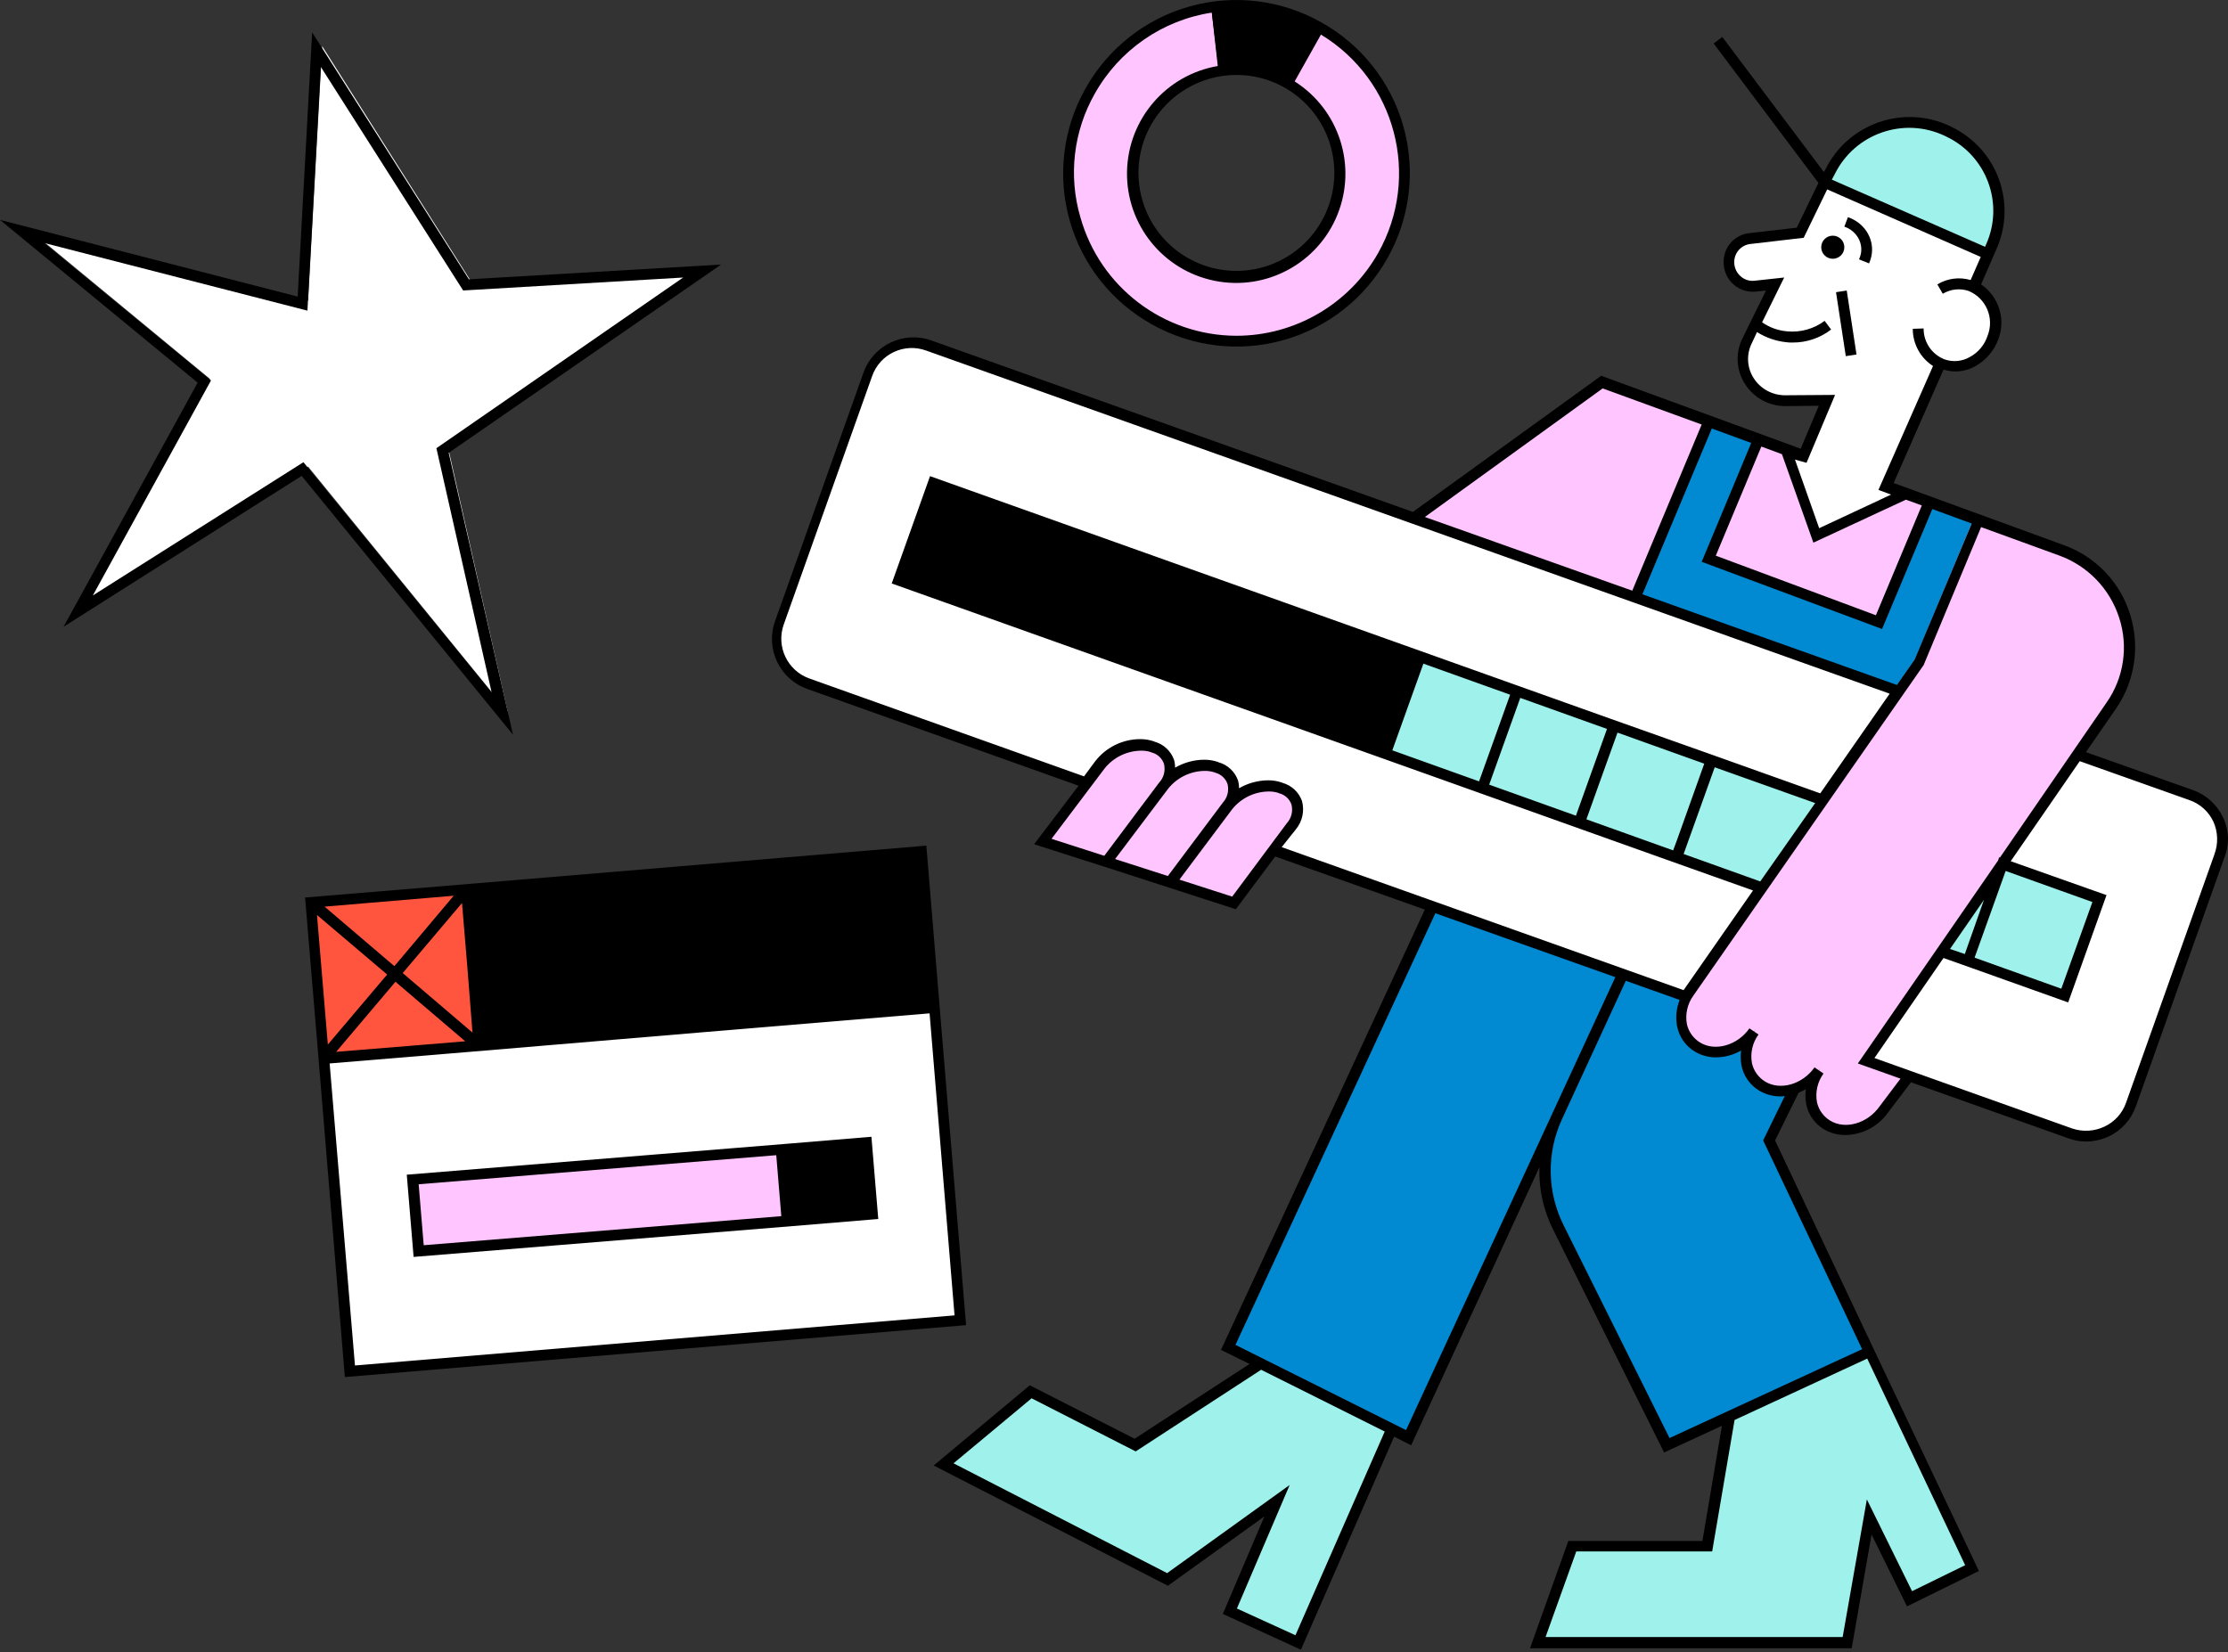 <?xml version="1.0" encoding="UTF-8"?>
<svg width="480px" height="356px" viewBox="0 0 480 356" version="1.1" xmlns="http://www.w3.org/2000/svg" xmlns:xlink="http://www.w3.org/1999/xlink">
    <rect x="0" y="0" width="480" height="356" fill="#333333" stroke="none"/>
    <title>Downloading_1</title>
    <g id="Foundation:-niceverynice.com" stroke="none" stroke-width="1" fill="none" fill-rule="evenodd">
        <g id="Main-Page" transform="translate(-755, -2819)">
            <g id="Block-with-Featires" transform="translate(126, 2794)">
                <g id="Downloading_1" transform="translate(629, 25)">
                    <polygon id="Rectangle" fill="#FF553E" fill-rule="nonzero" transform="translate(85.379, 209.715) rotate(-4.749) translate(-85.379, -209.715) " points="68.601 192.931 102.158 192.93 102.157 226.5 68.6 226.501"></polygon>
                    <polygon id="Rectangle" fill="#000000" fill-rule="nonzero" transform="translate(151.093, 204.264) rotate(-4.749) translate(-151.093, -204.264) " points="101.926 187.48 200.262 187.477 200.261 221.047 101.924 221.05"></polygon>
                    <polyline id="Path" fill="#9EF2EB" fill-rule="nonzero" points="402.114 290.75 424.232 337.428 410.76 343.974 402.114 326.362 397.364 353.48 330.622 353.48 338.098 332.674 367.147 332.674 371.897 304.699"></polyline>
                    <path d="M234.202,168.788 L174.119,147.339 C168.803,145.421 166.02,139.578 167.88,134.238 L186.973,80.505 C188.89,75.184 194.728,72.4 200.065,74.261 L409.305,148.828 L447.725,162.555 L472.188,171.291 C477.504,173.209 480.287,179.052 478.427,184.392 L459.334,238.125 C457.417,243.446 451.579,246.231 446.242,244.37 L402.209,228.688 L234.202,168.788 Z" id="Path" fill="#FFFFFF" fill-rule="nonzero"></path>
                    <polygon id="Rectangle" fill="#000000" fill-rule="nonzero" transform="translate(249.618, 133.127) rotate(-70.391) translate(-249.618, -133.127) " points="238.526 77.615 260.723 77.612 260.709 188.639 238.513 188.642"></polygon>
                    <polyline id="Path" fill="#0189D1" fill-rule="nonzero" points="349.544 210.791 303.611 310.664 264.896 291.205 308.733 196.157"></polyline>
                    <line x1="363.485" y1="215.075" x2="273.859" y2="183.212" id="Path"></line>
                    <path d="M363.017,213.921 C360.727,217.565 361.762,222.377 365.348,224.751 C369.232,227.088 374.669,225.53 377.623,221.403 C374.749,225.609 375.448,230.905 379.332,233.164 C381.462,234.377 384.013,234.604 386.323,233.786 L380.808,244.924 L402.324,290.48 L358.826,310.664 L335.521,263.777 C331.787,256.249 331.643,247.433 335.131,239.787 L349.271,209.101 L363.017,213.921 Z" id="Path" fill="#0189D1" fill-rule="nonzero"></path>
                    <polyline id="Path" fill="#9EF2EB" fill-rule="nonzero" points="299.751 308.799 279.652 354.476 264.851 347.752 275.056 324.179 251.451 340.951 203.154 316.374 221.928 300.839 244.442 312.277 271.473 294.733"></polyline>
                    <path d="M237.526,185.204 L224.066,180.811 L236.15,164.475 C238.779,161.114 243.112,159.608 247.238,160.623 L247.391,160.699 C251.063,161.855 252.063,165.555 249.61,168.868 L237.526,185.204 Z" id="Path" fill="#FFC5FF" fill-rule="nonzero"></path>
                    <path d="M252.464,190.182 L239.004,185.797 L251.09,169.456 C253.718,166.094 258.053,164.587 262.18,165.601 L262.333,165.679 C266.003,166.835 266.998,170.535 264.55,173.849 L252.464,190.182 Z" id="Path" fill="#FFC5FF" fill-rule="nonzero"></path>
                    <path d="M266.406,195.161 L252.946,190.769 L265.03,174.432 C267.659,171.071 271.993,169.566 276.119,170.58 L276.271,170.658 C279.943,171.814 280.943,175.512 278.489,178.825 L266.406,195.161 Z" id="Path" fill="#FFC5FF" fill-rule="nonzero"></path>
                    <polygon id="Rectangle" fill="#FFFFFF" fill-rule="nonzero" transform="translate(138.516, 255.908) rotate(-4.749) translate(-138.516, -255.908) " points="72.57 222.224 204.465 222.219 204.462 289.593 72.568 289.598"></polygon>
                    <polygon id="Rectangle" fill="#000000" fill-rule="nonzero" transform="translate(138.702, 257.305) rotate(-4.749) translate(-138.702, -257.305) " points="89.534 249.401 187.87 249.397 187.87 265.208 89.533 265.212"></polygon>
                    <polygon id="Rectangle" fill="#FFC5FF" fill-rule="nonzero" transform="translate(129.418, 258.063) rotate(-4.749) translate(-129.418, -258.063) " points="89.476 250.158 169.36 250.156 169.359 265.967 89.475 265.969"></polygon>
                    <polygon id="Rectangle" fill="#9EF2EB" fill-rule="nonzero" transform="translate(375.147, 177.924) rotate(-70.391) translate(-375.147, -177.924) " points="364.058 100.222 386.255 100.219 386.236 255.627 364.039 255.629"></polygon>
                    <path d="M455.2,152.067 L402.395,228.156 L411.663,231.406 L411.586,231.484 L406.212,238.527 C403.331,242.707 397.801,244.178 393.905,241.856 C390.01,239.534 389.311,234.269 392.191,230.168 C390.926,232.009 389.095,233.393 386.973,234.115 C384.662,234.969 382.087,234.742 379.964,233.496 C376.069,231.174 375.37,225.91 378.249,221.809 C375.368,225.988 369.838,227.458 365.943,225.137 C362.128,222.815 361.348,217.551 364.23,213.449 L373.264,200.522 L409.405,148.9 L304.73,111.824 L345.307,82.645 L444.452,118.636 C450.919,121.015 455.925,126.22 458.024,132.748 C460.122,139.277 459.081,146.402 455.2,152.067 Z" id="Path" fill="#FFC5FF" fill-rule="nonzero"></path>
                    <polygon id="Path" fill="#FFFFFF" fill-rule="nonzero" points="66.382 64.776 69.414 9.957 101.6 60.81 152.365 57.777 96.546 96.5 109.373 153.341 66.382 100.544 18.103 131.18 45.236 81.648 5.975 49.224"></polygon>
                    <path d="M410.68,106.793 L406.455,105.238 L418.191,78.718 C420.974,79.765 424.103,79.325 426.485,77.551 C429.918,75.026 431.147,70.483 429.452,66.586 C428.736,64.696 427.303,63.16 425.461,62.308 L428.593,55.231 L393.226,39.829 L387.906,50.643 L376.795,51.887 C374.388,52.325 372.604,54.356 372.491,56.786 C372.198,58.91 373.433,60.949 375.458,61.685 C376.455,62.065 377.53,62.199 378.59,62.075 C380.239,61.841 382.423,61.608 382.423,61.608 L376.4,73.897 C375.275,76.591 375.419,79.642 376.79,82.22 C378.445,85.075 381.536,86.804 384.85,86.731 C386.414,86.731 393.691,86.652 393.691,86.652 L388.605,98.551 L384.85,97.152 L391.422,115.503 L410.68,106.793 Z" id="Path" fill="#FFFFFF" fill-rule="nonzero"></path>
                    <path d="M392.365,38.561 L393.465,36.346 C398.113,27.155 409.508,23.305 419.024,27.713 L419.338,27.866 C428.628,32.245 432.719,42.955 428.617,52.159 L427.909,53.769 L392.365,38.561 Z" id="Path" fill="#9EF2EB" fill-rule="nonzero"></path>
                    <path d="M284.171,5.439 L277.342,17.577 L277.342,17.577 C286.859,22.962 291.061,34.489 287.252,44.762 C283.444,55.036 272.754,61.007 262.042,58.846 C251.33,56.685 243.773,47.032 244.22,36.081 C244.666,25.129 252.984,16.129 263.837,14.853 L262.285,0.996 C244.507,3.022 230.844,17.724 230.075,35.655 C229.307,53.585 241.662,69.41 259.2,72.959 C276.739,76.508 294.244,66.726 300.465,49.899 C306.687,33.072 299.775,14.205 284.171,5.424 L284.171,5.439 Z" id="Path" fill="#FFC5FF" fill-rule="nonzero"></path>
                    <path d="M282.822,5.699 L275.986,17.923 C272.666,16.033 268.92,15.034 265.108,15.022 C264.175,15.022 263.321,15.101 262.466,15.187 L260.913,1.232 C262.332,1.073 263.758,0.994 265.185,0.996 C271.363,1.037 277.43,2.655 282.822,5.699 L282.822,5.699 Z" id="Path" fill="#000000" fill-rule="nonzero"></path>
                    <polygon id="Path" fill="#0189D1" fill-rule="nonzero" points="414.602 107.85 403.818 133.518 367.282 119.989 377.987 94.552 367.282 90.61 351.535 128.26 408.162 148.362 412.506 142.177 425.228 111.716"></polygon>
                    <path d="M202.529,218.12 L202.529,218.12 L199.574,182.217 L101.485,190.43 L101.485,190.43 L65.726,193.397 L68.53,226.951 L68.53,226.951 L74.296,296.724 L208.133,285.538 L202.529,218.12 Z M101.636,192.777 L197.465,184.799 L200.035,216.086 L124.62,222.349 L104.286,224.067 L102.961,208.425 L101.636,192.777 Z M88.782,225.317 L72.422,226.647 L85.199,211.549 L100.235,224.377 L88.782,225.317 Z M101.792,222.5 L86.757,209.672 L99.534,194.577 L100.702,208.585 L101.792,222.5 Z M84.964,208.186 L69.928,195.358 L97.741,193.011 L84.964,208.186 Z M83.406,209.985 L70.629,225.081 L68.292,197.157 L83.406,209.985 Z M71.018,229.148 L102.183,226.567 L102.183,226.567 L157.031,221.953 L200.27,218.354 L205.646,283.433 L76.473,294.228 L71.018,229.148 Z" id="Shape" fill="#000000" fill-rule="nonzero"></path>
                    <path d="M187.739,244.947 L169.333,246.474 L169.333,246.474 L87.635,253.119 L89.107,270.836 L170.806,264.192 L170.806,264.192 L189.212,262.665 L187.739,244.947 Z M91.285,268.316 L90.197,255.18 L167.237,248.918 L168.324,262.054 L91.285,268.316 Z M170.654,261.825 L169.567,248.689 L185.643,247.391 L186.729,260.527 L170.654,261.825 Z" id="Shape" fill="#000000" fill-rule="nonzero"></path>
                    <path d="M478.901,176.075 C477.609,173.348 475.283,171.248 472.439,170.239 L449.391,162.066 L455.853,152.719 C459.97,146.759 461.091,139.229 458.89,132.329 C456.728,125.418 451.455,119.917 444.64,117.463 L407.965,104.077 L418.711,79.645 C421.028,80.363 423.54,80.082 425.64,78.868 C427.919,77.567 429.658,75.497 430.547,73.03 C432.146,68.719 430.605,63.874 426.808,61.278 L430.157,53.571 C434.523,43.635 430.216,32.029 420.423,27.343 L420.113,27.179 C410.108,22.422 398.136,26.588 393.249,36.526 L392.937,37.07 L371.051,7.966 L369.182,9.366 L391.763,39.408 L387.09,49.058 L376.968,50.226 C373.575,50.535 371.069,53.526 371.361,56.919 L371.361,56.996 C371.47,58.688 372.261,60.264 373.552,61.364 C374.843,62.464 376.524,62.994 378.213,62.834 L380.472,62.601 L375.411,72.874 C373.826,76.032 374.033,79.794 375.956,82.759 C377.832,85.717 381.094,87.509 384.598,87.506 L384.677,87.506 L391.84,87.429 L387.947,96.69 L344.964,80.968 L304.396,110.307 L200.599,73.342 C194.666,71.256 188.161,74.35 186.039,80.268 L166.961,133.888 C164.868,139.819 167.966,146.326 173.891,148.443 L232.369,169.301 L222.791,181.909 L238.833,187.046 L238.833,187.046 L252.536,191.482 L252.536,191.482 L266.241,195.919 L274.73,184.556 L306.965,195.996 L263.049,290.87 L269.201,293.905 L244.438,310.016 L221.858,298.496 L201.154,315.778 L251.611,341.694 L272.402,326.751 L263.446,347.765 L280.265,355.472 L300.355,309.558 L304.015,311.426 L331.649,251.491 C331.491,256.215 332.536,260.901 334.686,265.111 L358.513,312.976 L370.972,307.217 L366.767,332.044 L337.878,332.044 L329.625,355.165 L398.927,355.165 L403.209,330.651 L410.839,346.138 L426.336,338.51 L403.754,290.88 L403.754,290.88 L382.426,245.739 L387.487,235.465 C388.022,235.237 388.542,234.977 389.046,234.686 C388.915,235.748 388.941,236.823 389.123,237.877 C389.568,240.151 390.954,242.131 392.939,243.326 C394.353,244.162 395.969,244.593 397.611,244.571 C401.283,244.502 404.698,242.679 406.798,239.668 L411.704,233.207 L445.576,245.271 C446.797,245.729 448.089,245.966 449.392,245.971 C451.086,245.954 452.756,245.583 454.298,244.883 C457.026,243.591 459.128,241.266 460.138,238.422 L479.215,184.801 C480.362,181.981 480.248,178.805 478.901,176.075 L478.901,176.075 Z M408.665,147.59 L353.841,128.054 L368.792,92.332 L377.28,95.447 L366.616,121.054 L405.471,135.53 L416.299,109.69 L424.786,112.806 L412.481,142.146 L408.665,147.59 Z M379.463,96.223 L383.901,97.863 L390.675,116.93 L410.609,107.668 L414.035,108.913 L404.147,132.573 L369.651,119.732 L379.463,96.223 Z M419.021,29.289 L419.332,29.445 C428.011,33.572 431.813,43.865 427.898,52.638 L427.663,53.184 L394.648,38.708 L395.272,37.541 C399.591,28.753 410.179,25.074 419.021,29.289 L419.021,29.289 Z M389.198,99.725 L395.349,85.094 L384.603,85.171 L384.526,85.171 C381.819,85.161 379.3,83.785 377.829,81.513 C376.347,79.222 376.199,76.315 377.441,73.886 L378.53,71.551 C380.413,72.745 382.546,73.491 384.764,73.73 C385.229,73.796 385.698,73.822 386.167,73.809 C389.179,73.834 392.113,72.847 394.498,71.007 L393.096,69.139 C390.773,70.874 387.885,71.679 384.999,71.395 C383.067,71.233 381.213,70.562 379.626,69.45 L384.383,59.799 L377.92,60.499 C376.872,60.599 375.829,60.261 375.039,59.566 C374.234,58.876 373.731,57.898 373.638,56.842 L373.638,56.764 C373.471,54.616 375.071,52.738 377.219,52.561 L388.588,51.238 L393.649,40.809 L426.731,55.363 L424.551,60.343 C422.135,59.634 419.533,59.973 417.38,61.278 L418.548,63.301 C420.212,62.297 422.231,62.069 424.077,62.678 C427.871,64.217 429.715,68.525 428.208,72.33 C427.574,74.294 426.207,75.938 424.392,76.921 C422.762,77.865 420.805,78.063 419.019,77.466 C416.231,76.424 414.394,73.747 414.425,70.772 L412.089,70.851 C412.079,74.092 413.723,77.114 416.45,78.868 L404.692,105.563 L407.417,106.575 L391.922,113.813 L386.705,99.025 L389.198,99.725 Z M345.281,83.692 L366.608,91.476 L351.657,127.277 L306.97,111.399 L345.281,83.692 Z M237.988,165.569 C239.887,163.204 242.74,161.806 245.774,161.755 C246.513,161.732 247.251,161.838 247.954,162.066 L248.11,162.143 C249.342,162.453 250.336,163.359 250.758,164.557 C251.125,165.99 250.744,167.512 249.746,168.604 L237.909,184.403 L226.541,180.745 L237.988,165.569 Z M251.683,169.927 C253.583,167.563 256.437,166.165 259.471,166.113 C260.21,166.091 260.948,166.196 261.651,166.425 L261.807,166.502 C263.038,166.812 264.032,167.718 264.453,168.915 C264.822,170.349 264.441,171.871 263.441,172.962 L251.606,188.762 L240.237,185.103 L251.683,169.927 Z M265.464,193.197 L254.096,189.539 L265.464,174.363 C267.364,171.999 270.218,170.601 273.252,170.549 C273.991,170.527 274.728,170.632 275.432,170.86 L275.588,170.939 C276.819,171.249 277.812,172.154 278.234,173.351 C278.603,174.784 278.222,176.307 277.222,177.398 L265.464,193.197 Z M279.169,178.721 C280.591,177.012 281.085,174.715 280.493,172.572 C279.808,170.67 278.241,169.219 276.292,168.683 L276.128,168.606 C275.176,168.287 274.178,168.129 273.175,168.138 C270.984,168.163 268.836,168.752 266.94,169.85 C266.945,169.271 266.866,168.695 266.707,168.138 C266.022,166.235 264.454,164.783 262.503,164.247 L262.347,164.168 C261.395,163.852 260.397,163.694 259.394,163.703 C257.203,163.726 255.055,164.316 253.16,165.415 C253.164,164.836 253.086,164.259 252.927,163.703 C252.24,161.8 250.673,160.348 248.722,159.81 L248.566,159.733 C247.614,159.415 246.616,159.257 245.613,159.265 C241.834,159.282 238.274,161.036 235.958,164.021 L233.543,167.289 L174.365,146.196 C169.645,144.509 167.174,139.327 168.836,134.6 L187.914,80.98 C188.725,78.716 190.405,76.868 192.583,75.846 C194.76,74.823 197.256,74.711 199.516,75.532 L407.109,149.469 L392.158,170.95 L368.792,162.615 L346.836,154.828 L346.836,154.828 L325.889,147.356 L325.889,147.356 L306.038,140.274 L306.038,140.274 L200.366,102.6 L192.113,125.721 L297.783,163.389 L297.783,163.389 L319.819,171.25 L319.819,171.25 L340.764,178.721 L340.764,178.721 L361.711,186.194 L361.711,186.194 L377.674,191.874 L362.874,213.12 C362.797,213.197 362.797,213.276 362.718,213.353 L276.128,182.535 L279.169,178.721 Z M379.227,189.929 L362.72,184.014 L363.811,180.979 L369.417,165.334 L391.064,173.041 L379.227,189.929 Z M360.462,183.236 L341.773,176.542 L345.121,167.195 L348.476,157.86 L367.164,164.554 L361.247,181.13 L360.462,183.236 Z M339.516,175.763 L320.828,169.071 L324.176,159.725 L327.525,150.378 L346.212,157.071 L342.864,166.418 L339.516,175.763 Z M318.648,168.369 L299.96,161.677 L306.655,142.997 L325.344,149.691 L321.996,159.037 L318.648,168.369 Z M297.701,160.899 L195.307,124.397 L202.002,105.716 L304.396,142.218 L297.701,160.899 Z M279.09,352.358 L266.476,346.599 L277.845,319.981 L251.449,338.971 L205.427,315.311 L222.246,301.302 L244.673,312.743 L271.698,295.153 L298.329,308.461 L279.09,352.358 Z M302.918,308.151 L266.169,289.786 L309.229,196.782 L348.006,210.556 L302.918,308.151 Z M411.932,342.862 L402.198,323.095 L396.981,352.746 L332.973,352.746 L339.591,334.301 L368.87,334.301 L373.697,305.972 L402.274,292.741 L423.376,337.259 L411.932,342.862 Z M379.851,245.732 L401.178,290.717 L359.681,309.867 L336.866,264.025 C333.264,256.821 333.15,248.368 336.554,241.068 L350.26,211.338 L361.862,215.463 C361.143,217.267 360.954,219.238 361.317,221.145 C361.762,223.418 363.147,225.397 365.131,226.593 C366.521,227.418 368.109,227.848 369.725,227.837 C371.613,227.817 373.464,227.308 375.098,226.361 C374.967,227.423 374.993,228.498 375.175,229.552 C375.619,231.826 377.005,233.805 378.991,235 C380.38,235.826 381.968,236.256 383.584,236.244 C383.898,236.257 384.212,236.231 384.52,236.167 L379.851,245.732 Z M404.923,238.415 C402.354,242.074 397.526,243.476 394.26,241.452 C392.844,240.577 391.836,239.173 391.459,237.553 C391.043,235.371 391.551,233.115 392.86,231.322 L390.915,229.998 C388.345,233.657 383.517,235.059 380.251,233.034 C378.836,232.161 377.827,230.761 377.449,229.142 C377.032,226.961 377.539,224.705 378.85,222.911 L376.902,221.588 C374.333,225.246 369.505,226.647 366.239,224.623 C364.824,223.75 363.815,222.35 363.435,220.732 C363.019,218.55 363.527,216.294 364.838,214.501 L414.427,143.309 L426.807,113.578 L443.705,119.727 C449.825,121.968 454.566,126.909 456.552,133.114 C458.576,139.299 457.566,146.076 453.827,151.403 L430.859,184.792 L430.703,184.715 L430.469,185.415 L400.256,229.154 L409.443,232.424 L404.923,238.415 Z M420.108,204.482 L427.427,193.897 L423.301,205.572 L420.108,204.482 Z M432.099,187.671 L450.787,194.365 L444.09,213.043 L425.402,206.351 L432.099,187.671 Z M477.106,184.014 L458.028,237.635 C457.229,239.907 455.543,241.759 453.356,242.771 C451.183,243.79 448.7,243.93 446.426,243.161 L403.834,227.983 L418.706,206.425 L424.623,208.527 L424.623,208.527 L445.57,215.998 L453.824,192.877 L433.187,185.572 L448.06,164.014 L471.732,172.42 C474.005,173.218 475.859,174.902 476.87,177.088 C477.838,179.281 477.92,181.763 477.097,184.014 L477.106,184.014 Z" id="Shape" fill="#000000" fill-rule="nonzero"></path>
                    <path d="M248.119,69.867 C256.746,74.739 266.957,75.971 276.494,73.29 C286.031,70.609 294.107,64.236 298.936,55.582 C303.797,46.961 305.024,36.757 302.345,27.228 C299.666,17.699 293.302,9.632 284.661,4.812 C276.034,-0.06 265.823,-1.292 256.286,1.389 C246.749,4.07 238.673,10.442 233.844,19.097 C228.983,27.718 227.756,37.922 230.435,47.451 C233.114,56.98 239.479,65.047 248.119,69.867 L248.119,69.867 Z M282.412,6.21 L276.753,16.302 C273.527,14.679 269.968,13.828 266.357,13.817 C265.81,13.804 265.264,13.83 264.722,13.896 L263.326,2.406 C264.335,2.329 265.343,2.251 266.352,2.251 C271.939,2.31 277.436,3.665 282.412,6.21 L282.412,6.21 Z M266.352,16.147 C275.877,16.138 284.227,22.516 286.729,31.712 C289.23,40.909 285.263,50.642 277.048,55.465 C268.832,60.288 258.406,59.004 251.603,52.333 C244.801,45.662 243.31,35.257 247.964,26.941 C251.7,20.29 258.726,16.165 266.352,16.147 L266.352,16.147 Z M235.861,20.183 C241.129,10.787 250.431,4.343 261.075,2.717 L262.473,14.205 C251.278,16.065 243.006,25.656 242.804,37.009 C242.602,48.362 250.528,58.242 261.65,60.499 C272.772,62.756 283.919,56.748 288.154,46.214 C292.389,35.679 288.506,23.621 278.92,17.543 L284.584,7.452 C300.707,17.235 306.165,38.053 296.919,54.496 C290.691,65.525 279.012,72.347 266.352,72.35 C250.707,72.307 236.992,61.88 232.757,46.81 C230.14,37.881 231.26,28.27 235.861,20.183 L235.861,20.183 Z" id="Shape" fill="#000000" fill-rule="nonzero"></path>
                    <ellipse id="Oval" fill="#000000" fill-rule="nonzero" cx="394.855" cy="53.271" rx="2.49" ry="2.489"></ellipse>
                    <path d="M400.968,54.284 C400.896,54.836 400.74,55.375 400.505,55.885 L402.664,56.756 C402.986,56.038 403.194,55.279 403.281,54.503 C403.635,51.123 401.506,47.948 398.116,46.799 L397.344,48.834 C399.732,49.655 401.225,51.9 400.968,54.284 L400.968,54.284 Z" id="Path" fill="#000000" fill-rule="nonzero"></path>
                    <polygon id="Rectangle" fill="#000000" fill-rule="nonzero" transform="translate(397.759, 69.672) rotate(-8.685) translate(-397.759, -69.672) " points="396.591 62.702 398.927 62.701 398.926 76.643 396.59 76.643"></polygon>
                    <path d="M96.668,97.578 L155.353,57.005 L101.027,60.185 L67.246,6.97 L64.131,63.91 L0,47.38 L42.58,82.449 L13.699,135.047 L64.99,102.541 L110.521,158.319 L96.668,97.578 Z M20.003,128.305 L45.454,81.985 L9.496,52.351 L66.234,66.935 L69.116,14.416 L99.78,62.591 L147.18,59.801 L94.021,96.576 L105.93,149.248 L65.374,99.594 L20.003,128.305 Z" id="Shape" fill="#000000" fill-rule="nonzero"></path>
                </g>
            </g>
        </g>
    </g>
</svg>